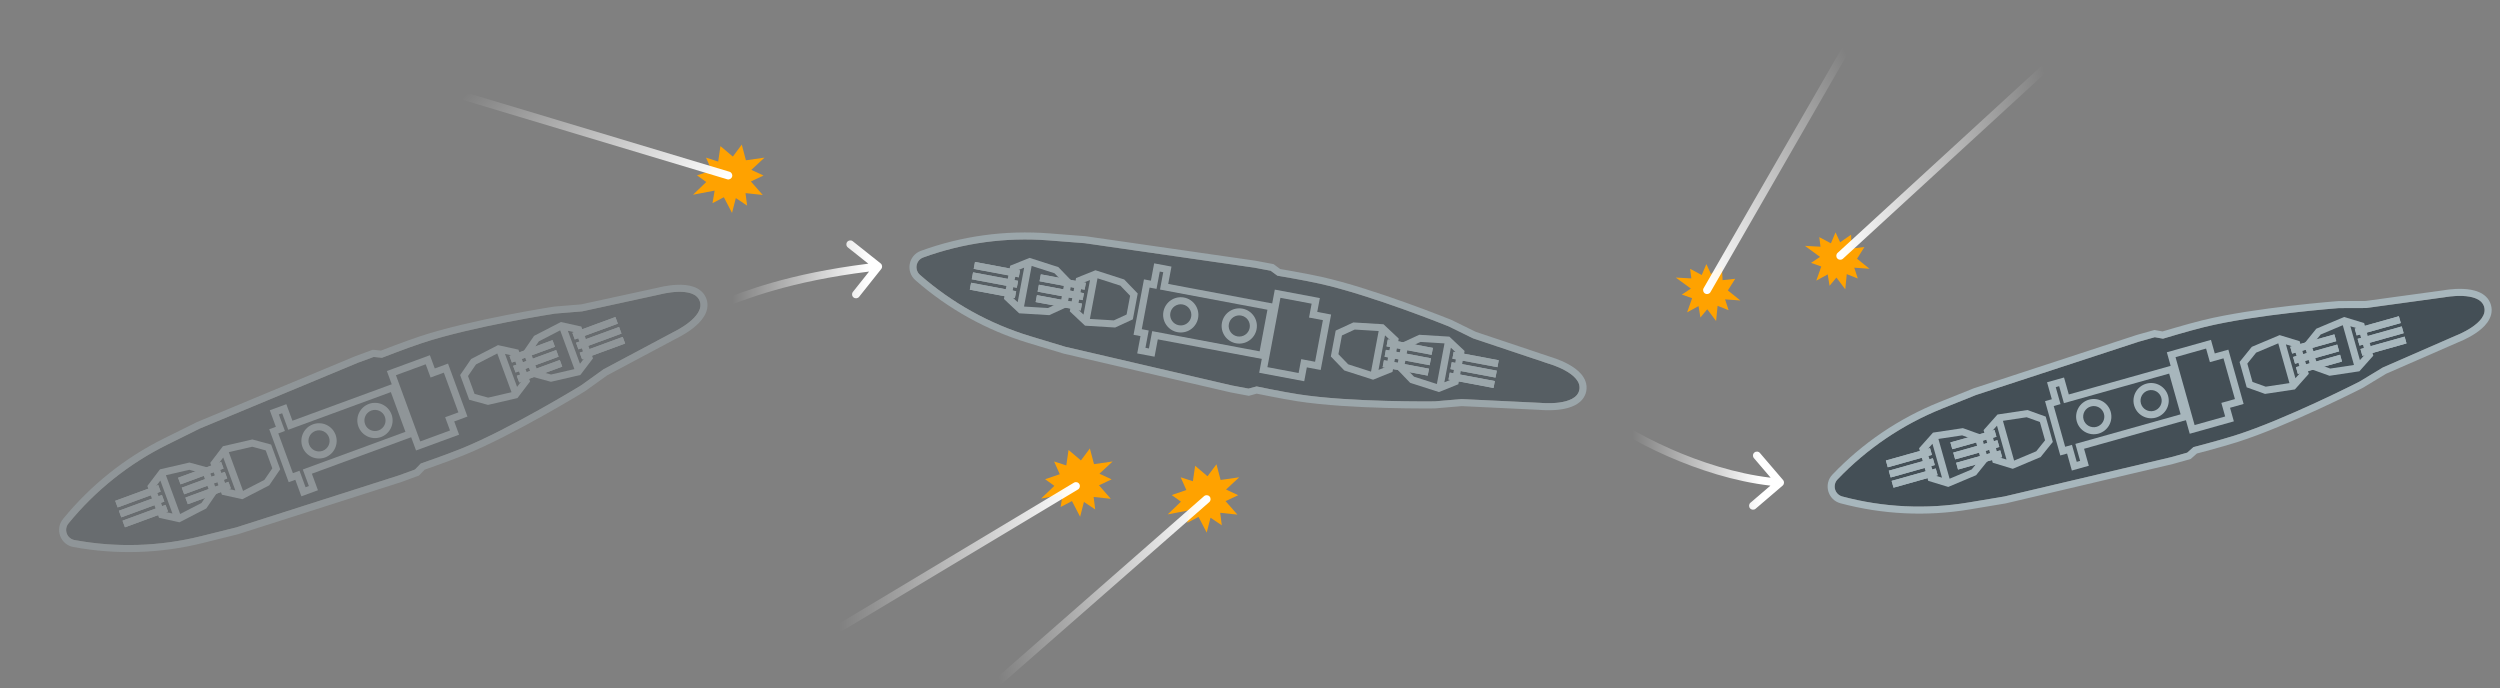 <svg width="316" height="87" viewBox="0 0 316 87" fill="none" xmlns="http://www.w3.org/2000/svg">
<rect x="0" y="0" width="316" height="87" fill="#808080" stroke="none"/>
<g opacity="0.7">
<g opacity="0.8">
<path d="M130.244 42.497C125.092 40.938 120.333 38.294 116.288 34.742C115.546 34.091 115.773 32.882 116.701 32.544C121.759 30.703 127.153 29.967 132.52 30.385L137.116 30.742L158.533 33.832L160.614 34.223L161.46 34.849C161.46 34.849 164.711 35.392 166.772 35.848C173.329 37.298 183.105 41.253 183.105 41.253L186.193 42.768L189.367 43.832L195.714 45.959C195.714 45.959 200.023 47.162 199.628 49.265C199.233 51.367 194.781 50.924 194.781 50.924L188.095 50.602L184.752 50.441L181.324 50.732C181.324 50.732 170.779 50.868 164.143 49.84C162.057 49.517 158.831 48.842 158.831 48.842L157.815 49.118L155.734 48.727L134.657 43.832L130.244 42.497Z" fill="#2A3A45" fill-opacity="0.88"/>
<path fill-rule="evenodd" clip-rule="evenodd" d="M183.105 41.253L186.194 42.768L195.714 45.959C195.714 45.959 200.024 47.162 199.628 49.264C199.233 51.367 194.781 50.924 194.781 50.924L184.752 50.441L181.324 50.732C181.324 50.732 170.779 50.868 164.143 49.84C162.057 49.517 158.831 48.842 158.831 48.842L157.816 49.118L155.735 48.727L134.657 43.832L130.244 42.497C125.092 40.938 120.333 38.294 116.288 34.742C115.546 34.091 115.773 32.882 116.701 32.544C121.76 30.703 127.153 29.967 132.52 30.384L137.117 30.742L158.533 33.832L160.614 34.223L161.461 34.849C161.461 34.849 164.711 35.392 166.772 35.847C173.329 37.298 183.105 41.253 183.105 41.253ZM161.819 34.006C161.907 34.021 162.019 34.04 162.152 34.063C162.49 34.121 162.964 34.203 163.501 34.3C164.574 34.493 165.916 34.745 166.965 34.977C170.301 35.715 174.428 37.083 177.698 38.255C179.338 38.843 180.772 39.385 181.796 39.781C182.308 39.978 182.718 40.14 183.001 40.251C183.142 40.307 183.251 40.351 183.325 40.381L183.41 40.415L183.439 40.426C183.439 40.427 183.439 40.427 183.105 41.253L183.439 40.426L183.469 40.439L186.533 41.941L195.978 45.107C195.988 45.11 196.001 45.114 196.016 45.118C196.052 45.129 196.103 45.144 196.167 45.165C196.295 45.205 196.475 45.264 196.688 45.343C197.111 45.498 197.682 45.731 198.248 46.042C198.804 46.346 199.413 46.756 199.862 47.282C200.322 47.822 200.669 48.556 200.505 49.429C200.341 50.303 199.751 50.861 199.126 51.196C198.517 51.524 197.801 51.684 197.172 51.767C196.532 51.85 195.915 51.861 195.465 51.852C195.238 51.847 195.049 51.837 194.915 51.828C194.848 51.824 194.795 51.82 194.757 51.817C194.741 51.815 194.728 51.814 194.718 51.813L184.768 51.334L181.367 51.623L181.336 51.623L181.324 50.732C181.336 51.623 181.336 51.623 181.336 51.623L181.335 51.623L181.304 51.623L181.212 51.624C181.132 51.625 181.015 51.626 180.863 51.627C180.559 51.629 180.119 51.63 179.57 51.628C178.472 51.625 176.939 51.61 175.198 51.562C171.725 51.468 167.383 51.244 164.007 50.721C162.945 50.556 161.603 50.304 160.534 50.094C159.997 49.989 159.527 49.894 159.19 49.826C159.058 49.799 158.946 49.776 158.859 49.758L157.852 50.032L155.551 49.6L134.427 44.694L129.986 43.35C124.712 41.755 119.841 39.048 115.7 35.412C114.449 34.314 114.832 32.276 116.396 31.706C121.574 29.822 127.096 29.068 132.589 29.496L137.215 29.856L158.68 32.952L160.98 33.385L161.819 34.006Z" fill="#B0C3CB"/>
<path fill-rule="evenodd" clip-rule="evenodd" d="M165.184 46.437L166.936 46.766L168.254 39.756L166.501 39.427L166.83 37.675L161.135 36.605L159.16 47.119L164.855 48.189L165.184 46.437ZM164.143 47.148L164.473 45.396L166.225 45.725L167.213 40.468L165.46 40.139L165.79 38.386L161.847 37.645L160.2 46.407L164.143 47.148Z" fill="#B0C3CB"/>
<path fill-rule="evenodd" clip-rule="evenodd" d="M145.473 35.476L144.597 35.311L143.28 42.32L144.156 42.485L143.744 44.675L145.935 45.087L146.346 42.897L159.927 45.448L161.244 38.439L147.663 35.887L148.075 33.697L145.885 33.285L145.473 35.476ZM146.596 34.326L146.185 36.516L145.308 36.352L144.321 41.609L145.197 41.773L144.785 43.964L145.223 44.046L145.635 41.856L159.216 44.408L160.203 39.151L146.623 36.599L147.034 34.408L146.596 34.326Z" fill="#B0C3CB"/>
<path fill-rule="evenodd" clip-rule="evenodd" d="M150.563 40.045C150.699 39.319 150.221 38.62 149.495 38.484C148.77 38.347 148.071 38.825 147.934 39.551C147.798 40.277 148.276 40.976 149.002 41.112C149.727 41.248 150.426 40.771 150.563 40.045ZM151.439 40.209C151.666 39 150.87 37.835 149.66 37.607C148.45 37.38 147.285 38.176 147.058 39.386C146.831 40.596 147.627 41.761 148.837 41.988C150.047 42.216 151.212 41.419 151.439 40.209Z" fill="#B0C3CB"/>
<path fill-rule="evenodd" clip-rule="evenodd" d="M157.957 41.45C158.094 40.724 157.616 40.025 156.89 39.889C156.164 39.752 155.465 40.23 155.329 40.956C155.192 41.682 155.67 42.381 156.396 42.517C157.122 42.654 157.821 42.176 157.957 41.45ZM158.833 41.615C159.061 40.405 158.264 39.24 157.055 39.013C155.845 38.785 154.68 39.582 154.453 40.791C154.225 42.001 155.022 43.166 156.231 43.394C157.441 43.621 158.606 42.824 158.833 41.615Z" fill="#B0C3CB"/>
<path fill-rule="evenodd" clip-rule="evenodd" d="M137.761 40.312L140.789 40.496L142.402 39.752L142.847 37.385L141.614 36.105L138.726 35.178L137.761 40.312ZM138.464 34.158L142.1 35.325L143.808 37.097L143.193 40.368L140.959 41.4L137.147 41.167L135.22 39.354L136.01 35.148L138.464 34.158ZM136.796 35.792L136.186 39.039L136.957 39.764L137.778 35.396L136.796 35.792Z" fill="#B0C3CB"/>
<path d="M130.905 38.18L131.07 37.304L136.765 38.374L136.6 39.25L130.905 38.18Z" fill="#B0C3CB"/>
<path fill-rule="evenodd" clip-rule="evenodd" d="M130.905 38.18L136.6 39.25L136.765 38.374L131.07 37.304L130.905 38.18Z" fill="#B0C3CB"/>
<path d="M131.399 35.552L131.564 34.676L137.259 35.746L137.094 36.622L131.399 35.552Z" fill="#B0C3CB"/>
<path fill-rule="evenodd" clip-rule="evenodd" d="M131.399 35.552L137.094 36.622L137.259 35.746L131.564 34.676L131.399 35.552Z" fill="#B0C3CB"/>
<path d="M131.152 36.866L131.316 35.99L137.012 37.06L136.847 37.936L131.152 36.866Z" fill="#B0C3CB"/>
<path fill-rule="evenodd" clip-rule="evenodd" d="M131.152 36.866L136.847 37.936L137.012 37.06L131.316 35.99L131.152 36.866Z" fill="#B0C3CB"/>
<path fill-rule="evenodd" clip-rule="evenodd" d="M174.262 41.842L171.234 41.657L169.621 42.402L169.176 44.769L170.409 46.048L173.297 46.975L174.262 41.842ZM173.559 47.996L169.923 46.829L168.215 45.056L168.83 41.785L171.064 40.754L174.876 40.986L176.803 42.8L176.013 47.005L173.559 47.996ZM175.227 46.361L175.837 43.115L175.066 42.389L174.245 46.757L175.227 46.361Z" fill="#B0C3CB"/>
<path d="M181.118 43.974L180.954 44.85L175.258 43.78L175.423 42.904L181.118 43.974Z" fill="#B0C3CB"/>
<path fill-rule="evenodd" clip-rule="evenodd" d="M181.118 43.974L175.423 42.904L175.258 43.78L180.954 44.85L181.118 43.974Z" fill="#B0C3CB"/>
<path d="M180.625 46.602L180.461 47.478L174.766 46.408L174.93 45.531L180.625 46.602Z" fill="#B0C3CB"/>
<path fill-rule="evenodd" clip-rule="evenodd" d="M180.625 46.602L174.93 45.531L174.766 46.408L180.461 47.478L180.625 46.602Z" fill="#B0C3CB"/>
<path d="M180.873 45.287L180.708 46.163L175.013 45.093L175.177 44.217L180.873 45.287Z" fill="#B0C3CB"/>
<path fill-rule="evenodd" clip-rule="evenodd" d="M180.873 45.287L175.177 44.217L175.013 45.093L180.708 46.163L180.873 45.287Z" fill="#B0C3CB"/>
<path fill-rule="evenodd" clip-rule="evenodd" d="M129.438 38.747L132.465 38.932L134.078 38.187L134.523 35.82L133.29 34.541L130.402 33.614L129.438 38.747ZM130.14 32.594L133.776 33.761L135.484 35.533L134.87 38.804L132.635 39.835L128.823 39.603L126.896 37.789L127.686 33.584L130.14 32.594ZM128.473 34.228L127.863 37.475L128.633 38.2L129.454 33.832L128.473 34.228Z" fill="#B0C3CB"/>
<path d="M122.583 36.617L122.747 35.74L128.442 36.811L128.278 37.687L122.583 36.617Z" fill="#B0C3CB"/>
<path fill-rule="evenodd" clip-rule="evenodd" d="M122.583 36.617L128.278 37.687L128.442 36.811L122.747 35.74L122.583 36.617Z" fill="#B0C3CB"/>
<path d="M123.075 33.987L123.24 33.111L128.935 34.181L128.77 35.057L123.075 33.987Z" fill="#B0C3CB"/>
<path fill-rule="evenodd" clip-rule="evenodd" d="M123.075 33.987L128.77 35.057L128.935 34.181L123.24 33.111L123.075 33.987Z" fill="#B0C3CB"/>
<path d="M122.83 35.302L122.995 34.426L128.69 35.496L128.525 36.372L122.83 35.302Z" fill="#B0C3CB"/>
<path fill-rule="evenodd" clip-rule="evenodd" d="M122.83 35.302L128.525 36.372L128.69 35.496L122.995 34.426L122.83 35.302Z" fill="#B0C3CB"/>
<path fill-rule="evenodd" clip-rule="evenodd" d="M182.585 43.405L179.557 43.22L177.944 43.965L177.499 46.331L178.732 47.611L181.62 48.538L182.585 43.405ZM181.882 49.558L178.246 48.391L176.538 46.619L177.153 43.348L179.388 42.316L183.199 42.549L185.126 44.362L184.336 48.568L181.882 49.558ZM183.55 47.924L184.16 44.677L183.389 43.952L182.568 48.32L183.55 47.924Z" fill="#B0C3CB"/>
<path d="M189.441 45.536L189.277 46.412L183.582 45.342L183.746 44.466L189.441 45.536Z" fill="#B0C3CB"/>
<path fill-rule="evenodd" clip-rule="evenodd" d="M189.441 45.536L183.746 44.466L183.582 45.342L189.277 46.412L189.441 45.536Z" fill="#B0C3CB"/>
<path d="M188.949 48.165L188.785 49.041L183.089 47.971L183.254 47.095L188.949 48.165Z" fill="#B0C3CB"/>
<path fill-rule="evenodd" clip-rule="evenodd" d="M188.949 48.165L183.254 47.095L183.089 47.971L188.785 49.041L188.949 48.165Z" fill="#B0C3CB"/>
<path d="M189.196 46.851L189.032 47.727L183.337 46.657L183.501 45.78L189.196 46.851Z" fill="#B0C3CB"/>
<path fill-rule="evenodd" clip-rule="evenodd" d="M189.196 46.851L183.501 45.78L183.337 46.657L189.032 47.727L189.196 46.851Z" fill="#B0C3CB"/>
</g>
</g>
<g opacity="0.4">
<g opacity="0.8">
<path d="M25.384 67.778C20.161 69.078 14.719 69.243 9.426 68.264C8.455 68.084 8.031 66.93 8.655 66.165C12.057 61.993 16.313 58.598 21.136 56.209L25.268 54.162L45.245 45.849L47.233 45.119L48.281 45.223C48.281 45.223 51.35 44.024 53.354 43.361C59.729 41.249 70.151 39.639 70.151 39.639L73.58 39.359L76.85 38.647L83.391 37.224C83.391 37.224 87.709 36.051 88.446 38.059C89.183 40.067 85.132 41.967 85.132 41.967L79.224 45.114L76.271 46.688L73.475 48.693C73.475 48.693 64.488 54.21 58.261 56.725C56.304 57.516 53.188 58.588 53.188 58.588L52.457 59.346L50.469 60.075L29.858 66.665L25.384 67.778Z" fill="#2A3A45" fill-opacity="0.88"/>
<path fill-rule="evenodd" clip-rule="evenodd" d="M70.151 39.639L73.58 39.359L83.391 37.224C83.391 37.224 87.709 36.051 88.446 38.059C89.183 40.067 85.132 41.967 85.132 41.967L76.271 46.688L73.475 48.693C73.475 48.693 64.488 54.21 58.261 56.725C56.304 57.516 53.188 58.588 53.188 58.588L52.457 59.346L50.469 60.075L29.858 66.665L25.385 67.778C20.161 69.077 14.719 69.243 9.426 68.264C8.455 68.084 8.031 66.93 8.655 66.164C12.057 61.993 16.313 58.598 21.137 56.209L25.268 54.162L45.246 45.848L47.233 45.119L48.281 45.223C48.281 45.223 51.351 44.024 53.354 43.36C59.729 41.249 70.151 39.639 70.151 39.639ZM48.157 44.315C48.24 44.283 48.346 44.242 48.472 44.193C48.792 44.07 49.241 43.899 49.752 43.706C50.773 43.323 52.055 42.852 53.074 42.514C56.318 41.44 60.563 40.501 63.972 39.833C65.682 39.498 67.191 39.23 68.273 39.045C68.814 38.953 69.249 38.881 69.549 38.833C69.698 38.808 69.814 38.79 69.894 38.777L69.984 38.763L70.015 38.758C70.015 38.758 70.015 38.758 70.151 39.639L70.015 38.758L70.047 38.753L73.448 38.475L83.182 36.357C83.192 36.355 83.204 36.351 83.22 36.348C83.256 36.338 83.308 36.325 83.374 36.31C83.504 36.279 83.689 36.238 83.912 36.196C84.355 36.113 84.965 36.021 85.61 35.998C86.244 35.975 86.976 36.015 87.632 36.237C88.303 36.465 88.977 36.917 89.283 37.752C89.589 38.586 89.369 39.367 89.004 39.975C88.648 40.569 88.116 41.073 87.618 41.466C87.111 41.866 86.586 42.191 86.195 42.413C85.997 42.526 85.83 42.614 85.711 42.675C85.651 42.705 85.603 42.729 85.569 42.746C85.555 42.753 85.543 42.758 85.534 42.763L76.742 47.447L73.969 49.436L73.942 49.453L73.475 48.693C73.942 49.453 73.942 49.453 73.942 49.453L73.941 49.453L73.915 49.469L73.837 49.517C73.768 49.558 73.668 49.619 73.538 49.698C73.278 49.855 72.9 50.081 72.428 50.361C71.484 50.921 70.159 51.693 68.639 52.544C65.608 54.241 61.764 56.272 58.595 57.552C57.6 57.954 56.317 58.425 55.292 58.792C54.777 58.977 54.324 59.136 54 59.249C53.873 59.294 53.765 59.331 53.681 59.361L52.956 60.112L50.759 60.919L30.102 67.523L25.6 68.643C20.253 69.973 14.682 70.143 9.264 69.141C7.627 68.838 6.912 66.891 7.965 65.601C11.447 61.331 15.803 57.855 20.741 55.41L24.898 53.35L44.921 45.018L47.118 44.211L48.157 44.315Z" fill="#B0C3CB"/>
<path fill-rule="evenodd" clip-rule="evenodd" d="M57.413 53.268L59.087 52.654L56.629 45.959L54.955 46.573L54.34 44.9L48.901 46.897L52.588 56.94L58.028 54.942L57.413 53.268ZM56.883 54.413L56.269 52.739L57.943 52.124L56.099 47.103L54.425 47.718L53.811 46.044L50.045 47.426L53.117 55.795L56.883 54.413Z" fill="#B0C3CB"/>
<path fill-rule="evenodd" clip-rule="evenodd" d="M34.869 53.948L34.032 54.255L36.491 60.95L37.328 60.643L38.096 62.735L40.188 61.967L39.42 59.875L52.391 55.112L49.933 48.417L36.962 53.18L36.193 51.088L34.101 51.856L34.869 53.948ZM35.245 52.385L36.013 54.478L35.176 54.785L37.02 59.806L37.857 59.499L38.625 61.591L39.044 61.437L38.276 59.345L51.247 54.582L49.404 49.561L36.432 54.324L35.664 52.232L35.245 52.385Z" fill="#B0C3CB"/>
<path fill-rule="evenodd" clip-rule="evenodd" d="M41.581 55.267C41.326 54.573 40.558 54.218 39.865 54.472C39.171 54.727 38.816 55.495 39.07 56.188C39.325 56.882 40.093 57.237 40.786 56.983C41.48 56.728 41.835 55.96 41.581 55.267ZM42.418 54.959C41.993 53.804 40.713 53.211 39.557 53.635C38.402 54.06 37.809 55.34 38.233 56.496C38.657 57.651 39.938 58.244 41.094 57.82C42.249 57.395 42.842 56.115 42.418 54.959Z" fill="#B0C3CB"/>
<path fill-rule="evenodd" clip-rule="evenodd" d="M48.652 52.687C48.397 51.993 47.629 51.638 46.935 51.892C46.242 52.147 45.886 52.915 46.141 53.608C46.395 54.302 47.164 54.657 47.857 54.403C48.55 54.148 48.906 53.38 48.652 52.687ZM49.489 52.379C49.064 51.224 47.784 50.631 46.628 51.055C45.473 51.48 44.88 52.76 45.304 53.916C45.728 55.071 47.009 55.664 48.164 55.24C49.32 54.815 49.913 53.535 49.489 52.379Z" fill="#B0C3CB"/>
<path fill-rule="evenodd" clip-rule="evenodd" d="M30.722 62.052L33.417 60.66L34.422 59.194L33.591 56.934L31.877 56.466L28.922 57.149L30.722 62.052ZM28.174 56.406L31.895 55.547L34.27 56.194L35.417 59.319L34.026 61.349L30.633 63.101L28.049 62.531L26.574 58.514L28.174 56.406ZM27.579 58.664L28.718 61.765L29.751 61.994L28.219 57.821L27.579 58.664Z" fill="#B0C3CB"/>
<path d="M23.742 63.732L23.434 62.895L28.874 60.898L29.181 61.735L23.742 63.732Z" fill="#B0C3CB"/>
<path fill-rule="evenodd" clip-rule="evenodd" d="M23.742 63.732L29.181 61.735L28.874 60.898L23.434 62.895L23.742 63.732Z" fill="#B0C3CB"/>
<path d="M22.82 61.222L22.512 60.385L27.952 58.388L28.259 59.224L22.82 61.222Z" fill="#B0C3CB"/>
<path fill-rule="evenodd" clip-rule="evenodd" d="M22.82 61.222L28.259 59.224L27.952 58.388L22.512 60.385L22.82 61.222Z" fill="#B0C3CB"/>
<path d="M23.281 62.477L22.974 61.64L28.413 59.643L28.721 60.48L23.281 62.477Z" fill="#B0C3CB"/>
<path fill-rule="evenodd" clip-rule="evenodd" d="M23.281 62.477L28.721 60.48L28.413 59.643L22.974 61.64L23.281 62.477Z" fill="#B0C3CB"/>
<path fill-rule="evenodd" clip-rule="evenodd" d="M62.856 44.674L60.162 46.066L59.157 47.531L59.987 49.792L61.702 50.26L64.657 49.577L62.856 44.674ZM65.404 50.319L61.684 51.179L59.309 50.531L58.162 47.407L59.553 45.376L62.946 43.624L65.53 44.195L67.005 48.212L65.404 50.319ZM66 48.061L64.861 44.96L63.828 44.732L65.359 48.904L66 48.061Z" fill="#B0C3CB"/>
<path d="M69.837 42.994L70.145 43.831L64.705 45.828L64.398 44.991L69.837 42.994Z" fill="#B0C3CB"/>
<path fill-rule="evenodd" clip-rule="evenodd" d="M69.837 42.994L64.398 44.991L64.705 45.828L70.145 43.831L69.837 42.994Z" fill="#B0C3CB"/>
<path d="M70.76 45.503L71.067 46.34L65.628 48.337L65.32 47.5L70.76 45.503Z" fill="#B0C3CB"/>
<path fill-rule="evenodd" clip-rule="evenodd" d="M70.76 45.503L65.32 47.5L65.628 48.337L71.067 46.34L70.76 45.503Z" fill="#B0C3CB"/>
<path d="M70.299 44.248L70.607 45.084L65.167 47.082L64.86 46.245L70.299 44.248Z" fill="#B0C3CB"/>
<path fill-rule="evenodd" clip-rule="evenodd" d="M70.299 44.248L64.86 46.245L65.167 47.082L70.607 45.084L70.299 44.248Z" fill="#B0C3CB"/>
<path fill-rule="evenodd" clip-rule="evenodd" d="M22.771 64.97L25.466 63.578L26.471 62.113L25.641 59.852L23.926 59.384L20.971 60.067L22.771 64.97ZM20.224 59.325L23.944 58.465L26.319 59.113L27.466 62.237L26.075 64.268L22.682 66.02L20.098 65.449L18.623 61.432L20.224 59.325ZM19.628 61.583L20.767 64.684L21.8 64.912L20.268 60.74L19.628 61.583Z" fill="#B0C3CB"/>
<path d="M15.793 66.65L15.485 65.814L20.925 63.816L21.232 64.653L15.793 66.65Z" fill="#B0C3CB"/>
<path fill-rule="evenodd" clip-rule="evenodd" d="M15.793 66.65L21.232 64.653L20.925 63.816L15.485 65.814L15.793 66.65Z" fill="#B0C3CB"/>
<path d="M14.87 64.14L14.562 63.303L20.002 61.306L20.309 62.143L14.87 64.14Z" fill="#B0C3CB"/>
<path fill-rule="evenodd" clip-rule="evenodd" d="M14.87 64.14L20.309 62.143L20.002 61.306L14.562 63.303L14.87 64.14Z" fill="#B0C3CB"/>
<path d="M15.332 65.394L15.025 64.558L20.465 62.56L20.772 63.397L15.332 65.394Z" fill="#B0C3CB"/>
<path fill-rule="evenodd" clip-rule="evenodd" d="M15.332 65.394L20.772 63.397L20.465 62.56L15.025 64.558L15.332 65.394Z" fill="#B0C3CB"/>
<path fill-rule="evenodd" clip-rule="evenodd" d="M70.807 41.754L68.112 43.146L67.107 44.611L67.937 46.872L69.652 47.34L72.607 46.657L70.807 41.754ZM73.354 47.399L69.634 48.259L67.259 47.611L66.112 44.487L67.503 42.456L70.896 40.704L73.48 41.275L74.955 45.292L73.354 47.399ZM73.95 45.141L72.811 42.04L71.778 41.812L73.31 45.984L73.95 45.141Z" fill="#B0C3CB"/>
<path d="M77.788 40.073L78.095 40.91L72.655 42.907L72.348 42.071L77.788 40.073Z" fill="#B0C3CB"/>
<path fill-rule="evenodd" clip-rule="evenodd" d="M77.788 40.073L72.348 42.071L72.655 42.907L78.095 40.91L77.788 40.073Z" fill="#B0C3CB"/>
<path d="M78.71 42.583L79.018 43.42L73.578 45.417L73.271 44.58L78.71 42.583Z" fill="#B0C3CB"/>
<path fill-rule="evenodd" clip-rule="evenodd" d="M78.71 42.583L73.271 44.58L73.578 45.417L79.018 43.42L78.71 42.583Z" fill="#B0C3CB"/>
<path d="M78.249 41.328L78.557 42.165L73.117 44.162L72.81 43.325L78.249 41.328Z" fill="#B0C3CB"/>
<path fill-rule="evenodd" clip-rule="evenodd" d="M78.249 41.328L72.81 43.325L73.117 44.162L78.557 42.165L78.249 41.328Z" fill="#B0C3CB"/>
</g>
</g>
<g opacity="0.8">
<path d="M248.816 63.513C243.507 64.402 238.069 64.143 232.869 62.755C231.914 62.5 231.582 61.316 232.264 60.602C235.98 56.708 240.487 53.654 245.482 51.648L249.76 49.93L270.325 43.197L272.363 42.624L273.399 42.81C273.399 42.81 276.553 41.854 278.603 41.348C285.122 39.739 295.638 38.946 295.638 38.946L299.078 38.934L302.394 38.479L309.026 37.57C309.026 37.57 313.422 36.736 314.001 38.796C314.579 40.855 310.393 42.433 310.393 42.433L304.258 45.111L301.19 46.45L298.247 48.231C298.247 48.231 288.858 53.032 282.454 55.054C280.441 55.69 277.251 56.516 277.251 56.516L276.463 57.215L274.425 57.788L253.363 62.752L248.816 63.513Z" fill="#2A3A45" fill-opacity="0.88"/>
<path fill-rule="evenodd" clip-rule="evenodd" d="M295.639 38.946L299.079 38.934L309.027 37.569C309.027 37.569 313.422 36.736 314.001 38.795C314.58 40.855 310.393 42.433 310.393 42.433L301.191 46.45L298.248 48.231C298.248 48.231 288.858 53.032 282.454 55.054C280.442 55.69 277.251 56.516 277.251 56.516L276.463 57.215L274.425 57.787L253.364 62.751L248.817 63.513C243.508 64.402 238.07 64.143 232.869 62.755C231.915 62.5 231.582 61.316 232.264 60.601C235.98 56.707 240.488 53.654 245.483 51.648L249.761 49.929L270.325 43.197L272.364 42.624L273.4 42.81C273.4 42.81 276.554 41.853 278.603 41.348C285.123 39.739 295.639 38.946 295.639 38.946ZM273.347 41.895C273.432 41.869 273.541 41.837 273.67 41.798C274 41.7 274.46 41.564 274.985 41.412C276.032 41.109 277.347 40.739 278.389 40.482C281.707 39.663 286.012 39.058 289.463 38.658C291.194 38.457 292.719 38.307 293.812 38.207C294.359 38.157 294.798 38.12 295.101 38.095C295.252 38.082 295.369 38.073 295.449 38.067L295.54 38.059L295.571 38.057C295.571 38.057 295.572 38.057 295.639 38.946L295.571 38.057L295.603 38.055L299.016 38.042L308.886 36.689C308.896 36.687 308.908 36.685 308.924 36.682C308.961 36.676 309.014 36.667 309.08 36.657C309.213 36.636 309.4 36.61 309.626 36.585C310.074 36.536 310.689 36.492 311.334 36.519C311.968 36.546 312.695 36.643 313.331 36.916C313.982 37.195 314.619 37.699 314.859 38.554C315.1 39.41 314.819 40.171 314.408 40.749C314.007 41.313 313.437 41.775 312.91 42.127C312.373 42.486 311.825 42.769 311.417 42.961C311.212 43.057 311.038 43.133 310.914 43.184C310.853 43.21 310.803 43.23 310.768 43.244C310.753 43.249 310.741 43.254 310.731 43.258L301.602 47.243L298.682 49.01L298.653 49.025L298.248 48.231C298.653 49.025 298.654 49.025 298.653 49.025L298.653 49.025L298.625 49.039L298.544 49.081C298.472 49.117 298.367 49.17 298.232 49.238C297.96 49.374 297.566 49.571 297.074 49.813C296.088 50.297 294.708 50.963 293.126 51.694C289.972 53.149 285.981 54.875 282.723 55.904C281.699 56.227 280.384 56.597 279.333 56.883C278.805 57.027 278.341 57.151 278.009 57.239C277.879 57.273 277.769 57.302 277.683 57.325L276.902 58.017L274.648 58.651L253.54 63.626L248.964 64.392C243.529 65.302 237.963 65.037 232.639 63.616C231.03 63.186 230.469 61.191 231.619 59.986C235.423 56 240.037 52.874 245.15 50.821L249.456 49.091L270.066 42.343L272.32 41.71L273.347 41.895Z" fill="#B0C3CB"/>
<path fill-rule="evenodd" clip-rule="evenodd" d="M281.878 51.542L283.594 51.06L281.665 44.194L279.948 44.676L279.466 42.959L273.887 44.527L276.781 54.826L282.36 53.259L281.878 51.542ZM281.261 52.642L280.778 50.925L282.495 50.443L281.048 45.293L279.331 45.775L278.849 44.059L274.987 45.144L277.398 53.727L281.261 52.642Z" fill="#B0C3CB"/>
<path fill-rule="evenodd" clip-rule="evenodd" d="M259.35 50.463L258.492 50.705L260.421 57.571L261.279 57.33L261.882 59.475L264.028 58.872L263.425 56.727L276.728 52.988L274.799 46.122L261.496 49.86L260.893 47.715L258.747 48.318L259.35 50.463ZM259.846 48.935L260.449 51.08L259.591 51.322L261.038 56.471L261.896 56.23L262.499 58.376L262.928 58.255L262.326 56.109L275.629 52.371L274.182 47.222L260.878 50.96L260.276 48.814L259.846 48.935Z" fill="#B0C3CB"/>
<path fill-rule="evenodd" clip-rule="evenodd" d="M265.938 52.301C265.738 51.59 265 51.175 264.289 51.375C263.578 51.575 263.163 52.313 263.363 53.024C263.563 53.735 264.301 54.15 265.012 53.95C265.723 53.75 266.138 53.012 265.938 52.301ZM266.796 52.06C266.463 50.875 265.233 50.184 264.048 50.517C262.863 50.85 262.172 52.08 262.505 53.266C262.838 54.45 264.069 55.141 265.254 54.808C266.439 54.475 267.129 53.245 266.796 52.06Z" fill="#B0C3CB"/>
<path fill-rule="evenodd" clip-rule="evenodd" d="M273.189 50.279C272.989 49.568 272.25 49.154 271.539 49.354C270.828 49.553 270.414 50.292 270.614 51.003C270.814 51.714 271.552 52.128 272.263 51.928C272.974 51.729 273.388 50.99 273.189 50.279ZM274.047 50.038C273.714 48.853 272.483 48.162 271.298 48.495C270.113 48.828 269.422 50.059 269.755 51.244C270.088 52.429 271.319 53.12 272.504 52.787C273.689 52.454 274.38 51.223 274.047 50.038Z" fill="#B0C3CB"/>
<path fill-rule="evenodd" clip-rule="evenodd" d="M254.584 58.22L257.379 57.042L258.495 55.659L257.843 53.341L256.171 52.741L253.171 53.191L254.584 58.22ZM252.484 52.393L256.26 51.826L258.577 52.657L259.477 55.861L257.932 57.777L254.413 59.259L251.882 58.489L250.724 54.369L252.484 52.393ZM251.714 54.598L252.608 57.778L253.621 58.086L252.418 53.807L251.714 54.598Z" fill="#B0C3CB"/>
<path d="M247.494 59.351L247.253 58.493L252.832 56.925L253.073 57.783L247.494 59.351Z" fill="#B0C3CB"/>
<path fill-rule="evenodd" clip-rule="evenodd" d="M247.494 59.351L253.073 57.783L252.832 56.925L247.253 58.493L247.494 59.351Z" fill="#B0C3CB"/>
<path d="M246.771 56.777L246.529 55.919L252.108 54.351L252.349 55.209L246.771 56.777Z" fill="#B0C3CB"/>
<path fill-rule="evenodd" clip-rule="evenodd" d="M246.771 56.777L252.349 55.209L252.108 54.351L246.529 55.919L246.771 56.777Z" fill="#B0C3CB"/>
<path d="M247.132 58.064L246.891 57.206L252.47 55.638L252.711 56.496L247.132 58.064Z" fill="#B0C3CB"/>
<path fill-rule="evenodd" clip-rule="evenodd" d="M247.132 58.064L252.711 56.496L252.47 55.638L246.891 57.206L247.132 58.064Z" fill="#B0C3CB"/>
<path fill-rule="evenodd" clip-rule="evenodd" d="M287.974 43.397L285.179 44.574L284.063 45.958L284.715 48.276L286.387 48.876L289.387 48.425L287.974 43.397ZM290.074 49.224L286.298 49.791L283.981 48.96L283.081 45.756L284.626 43.84L288.145 42.357L290.676 43.128L291.834 47.247L290.074 49.224ZM290.844 47.019L289.95 43.839L288.937 43.53L290.14 47.809L290.844 47.019Z" fill="#B0C3CB"/>
<path d="M295.064 42.266L295.306 43.124L289.727 44.691L289.486 43.833L295.064 42.266Z" fill="#B0C3CB"/>
<path fill-rule="evenodd" clip-rule="evenodd" d="M295.064 42.266L289.486 43.833L289.727 44.691L295.306 43.124L295.064 42.266Z" fill="#B0C3CB"/>
<path d="M295.789 44.839L296.03 45.698L290.451 47.265L290.21 46.407L295.789 44.839Z" fill="#B0C3CB"/>
<path fill-rule="evenodd" clip-rule="evenodd" d="M295.789 44.839L290.21 46.407L290.451 47.265L296.03 45.698L295.789 44.839Z" fill="#B0C3CB"/>
<path d="M295.427 43.552L295.668 44.41L290.09 45.978L289.849 45.119L295.427 43.552Z" fill="#B0C3CB"/>
<path fill-rule="evenodd" clip-rule="evenodd" d="M295.427 43.552L289.849 45.119L290.09 45.978L295.668 44.41L295.427 43.552Z" fill="#B0C3CB"/>
<path fill-rule="evenodd" clip-rule="evenodd" d="M246.43 60.51L249.225 59.332L250.34 57.949L249.689 55.631L248.016 55.031L245.017 55.481L246.43 60.51ZM244.33 54.683L248.106 54.116L250.423 54.947L251.323 58.151L249.778 60.067L246.259 61.549L243.727 60.779L242.57 56.659L244.33 54.683ZM243.56 56.888L244.454 60.068L245.466 60.376L244.264 56.097L243.56 56.888Z" fill="#B0C3CB"/>
<path d="M239.341 61.642L239.1 60.783L244.679 59.216L244.92 60.074L239.341 61.642Z" fill="#B0C3CB"/>
<path fill-rule="evenodd" clip-rule="evenodd" d="M239.341 61.642L244.92 60.074L244.679 59.216L239.1 60.783L239.341 61.642Z" fill="#B0C3CB"/>
<path d="M238.616 59.066L238.375 58.208L243.954 56.641L244.195 57.499L238.616 59.066Z" fill="#B0C3CB"/>
<path fill-rule="evenodd" clip-rule="evenodd" d="M238.616 59.066L244.195 57.499L243.954 56.641L238.375 58.208L238.616 59.066Z" fill="#B0C3CB"/>
<path d="M238.98 60.353L238.739 59.495L244.318 57.928L244.559 58.786L238.98 60.353Z" fill="#B0C3CB"/>
<path fill-rule="evenodd" clip-rule="evenodd" d="M238.98 60.353L244.559 58.786L244.318 57.928L238.739 59.495L238.98 60.353Z" fill="#B0C3CB"/>
<path fill-rule="evenodd" clip-rule="evenodd" d="M296.127 41.105L293.332 42.283L292.217 43.666L292.868 45.985L294.541 46.584L297.54 46.134L296.127 41.105ZM298.228 46.932L294.451 47.499L292.134 46.669L291.234 43.464L292.779 41.548L296.298 40.066L298.83 40.836L299.987 44.956L298.228 46.932ZM298.997 44.727L298.103 41.547L297.091 41.239L298.293 45.518L298.997 44.727Z" fill="#B0C3CB"/>
<path d="M303.218 39.973L303.459 40.831L297.88 42.399L297.639 41.541L303.218 39.973Z" fill="#B0C3CB"/>
<path fill-rule="evenodd" clip-rule="evenodd" d="M303.218 39.973L297.639 41.541L297.88 42.399L303.459 40.831L303.218 39.973Z" fill="#B0C3CB"/>
<path d="M303.942 42.547L304.184 43.406L298.605 44.973L298.364 44.115L303.942 42.547Z" fill="#B0C3CB"/>
<path fill-rule="evenodd" clip-rule="evenodd" d="M303.942 42.547L298.364 44.115L298.605 44.973L304.184 43.406L303.942 42.547Z" fill="#B0C3CB"/>
<path d="M303.581 41.26L303.822 42.118L298.243 43.686L298.002 42.828L303.581 41.26Z" fill="#B0C3CB"/>
<path fill-rule="evenodd" clip-rule="evenodd" d="M303.581 41.26L298.002 42.828L298.243 43.686L303.822 42.118L303.581 41.26Z" fill="#B0C3CB"/>
</g>
<path fill-rule="evenodd" clip-rule="evenodd" d="M138.283 58.666L140.639 58.329L138.97 59.875L140.507 60.59L138.912 61.343L140.409 63.049L138.234 62.815L138.435 64.398L137.009 63.44L136.528 65.319L135.496 63.337L134.061 64.085L134.328 62.498L131.594 63.02L133.271 61.413L132.104 60.574L133.954 59.941L133.238 58.329L134.78 58.831L135.064 56.874L136.63 58.198L137.761 56.685L138.283 58.666Z" fill="#FFA200"/>
<path fill-rule="evenodd" clip-rule="evenodd" d="M94.283 20.26L96.639 19.923L94.97 21.469L96.507 22.184L94.912 22.937L96.409 24.643L94.234 24.409L94.435 25.991L93.009 25.034L92.528 26.912L91.496 24.931L90.061 25.679L90.328 24.092L87.594 24.614L89.271 23.006L88.104 22.168L89.954 21.535L89.238 19.923L90.78 20.424L91.064 18.467L92.63 19.791L93.761 18.278L94.283 20.26Z" fill="#FFA200"/>
<path fill-rule="evenodd" clip-rule="evenodd" d="M154.283 60.666L156.639 60.329L154.97 61.875L156.507 62.59L154.912 63.343L156.409 65.049L154.234 64.815L154.435 66.398L153.009 65.44L152.528 67.319L151.496 65.337L150.061 66.085L150.328 64.498L147.594 65.02L149.271 63.413L148.104 62.574L149.954 61.941L149.238 60.329L150.78 60.831L151.064 58.874L152.63 60.198L153.761 58.685L154.283 60.666Z" fill="#FFA200"/>
<path fill-rule="evenodd" clip-rule="evenodd" d="M234.73 32.705L236.307 33.973L234.377 33.833L234.826 35.204L233.432 34.649L233.241 36.57L232.124 35.082L231.257 36.126L231.024 34.684L229.578 35.475L230.21 33.684L228.912 33.227L230.053 32.471L228.141 31.076L230.114 31.185L229.957 29.973L231.425 30.755L232.011 29.375L232.594 30.624L233.975 29.664L234.062 31.406L235.658 31.23L234.73 32.705Z" fill="#FFA200"/>
<path fill-rule="evenodd" clip-rule="evenodd" d="M218.403 36.711L219.98 37.98L218.05 37.84L218.498 39.211L217.105 38.656L216.914 40.576L215.797 39.089L214.93 40.133L214.697 38.691L213.25 39.482L213.883 37.691L212.585 37.233L213.726 36.478L211.814 35.083L213.787 35.192L213.63 33.979L215.098 34.761L215.684 33.381L216.267 34.63L217.648 33.671L217.735 35.412L219.331 35.237L218.403 36.711Z" fill="#FFA200"/>
<path fill-rule="evenodd" clip-rule="evenodd" d="M136.429 61.183C136.571 61.42 136.494 61.727 136.257 61.869L106.257 79.869L105.743 79.011L135.743 61.011C135.979 60.869 136.287 60.946 136.429 61.183Z" fill="url(#paint0_linear_713_350)"/>
<path fill-rule="evenodd" clip-rule="evenodd" d="M92.539 22.328C92.46 22.593 92.181 22.743 91.917 22.663L58.411 12.596L58.699 11.638L92.204 21.706C92.469 21.785 92.619 22.064 92.539 22.328Z" fill="url(#paint1_linear_713_350)"/>
<path fill-rule="evenodd" clip-rule="evenodd" d="M152.896 62.761C153.078 62.969 153.058 63.285 152.85 63.467L126.535 86.522L125.876 85.769L152.191 62.715C152.399 62.533 152.714 62.553 152.896 62.761Z" fill="url(#paint2_linear_713_350)"/>
<path fill-rule="evenodd" clip-rule="evenodd" d="M232.241 32.673C232.054 32.469 232.068 32.153 232.272 31.966L258.053 8.316L258.729 9.053L232.948 32.703C232.744 32.89 232.428 32.876 232.241 32.673Z" fill="url(#paint3_linear_713_350)"/>
<path fill-rule="evenodd" clip-rule="evenodd" d="M215.523 37.103C215.283 36.965 215.201 36.66 215.339 36.42L232.794 6.1C232.932 5.861 233.238 5.778 233.477 5.916C233.716 6.054 233.798 6.36 233.661 6.599L216.205 36.919C216.068 37.158 215.762 37.241 215.523 37.103Z" fill="url(#paint4_linear_713_350)"/>
<path fill-rule="evenodd" clip-rule="evenodd" d="M111.311 33.293C111.528 33.465 111.564 33.779 111.392 33.996L108.591 37.518C108.419 37.734 108.105 37.77 107.888 37.598C107.672 37.426 107.636 37.112 107.808 36.895L109.852 34.325C99.852 35.58 94.453 37.708 90.563 39.241C89.702 39.58 88.915 39.89 88.168 40.156L87.833 39.213C88.563 38.954 89.339 38.648 90.192 38.312C94.09 36.775 99.603 34.602 109.752 33.33L107.167 31.275C106.951 31.103 106.915 30.789 107.087 30.573C107.259 30.357 107.573 30.321 107.789 30.492L111.311 33.293Z" fill="url(#paint5_linear_713_350)"/>
<path fill-rule="evenodd" clip-rule="evenodd" d="M210.811 57.68C206.647 55.849 203.29 53.765 201.675 52.38L202.326 51.621C203.84 52.92 207.102 54.957 211.214 56.765C214.972 58.417 219.403 59.862 223.813 60.382L221.694 57.907C221.515 57.697 221.539 57.381 221.749 57.202C221.959 57.022 222.274 57.047 222.454 57.256L225.38 60.675C225.56 60.885 225.535 61.2 225.325 61.38L221.907 64.306C221.697 64.486 221.381 64.461 221.202 64.251C221.022 64.042 221.047 63.726 221.257 63.546L223.782 61.385C219.214 60.859 214.651 59.368 210.811 57.68Z" fill="url(#paint6_linear_713_350)"/>
<defs>
<linearGradient id="paint0_linear_713_350" x1="136" y1="70.44" x2="106" y2="70.44" gradientUnits="userSpaceOnUse">
<stop stop-color="white"/>
<stop offset="1" stop-color="white" stop-opacity="0"/>
</linearGradient>
<linearGradient id="paint1_linear_713_350" x1="85.405" y1="28.243" x2="65.21" y2="6.059" gradientUnits="userSpaceOnUse">
<stop stop-color="white"/>
<stop offset="1" stop-color="white" stop-opacity="0"/>
</linearGradient>
<linearGradient id="paint2_linear_713_350" x1="154.123" y1="71.947" x2="124.603" y2="77.289" gradientUnits="userSpaceOnUse">
<stop stop-color="white"/>
<stop offset="1" stop-color="white" stop-opacity="0"/>
</linearGradient>
<linearGradient id="paint3_linear_713_350" x1="230.805" y1="23.517" x2="260.196" y2="17.502" gradientUnits="userSpaceOnUse">
<stop stop-color="white"/>
<stop offset="1" stop-color="white" stop-opacity="0"/>
</linearGradient>
<linearGradient id="paint4_linear_713_350" x1="211.394" y1="28.806" x2="237.605" y2="14.213" gradientUnits="userSpaceOnUse">
<stop stop-color="white"/>
<stop offset="1" stop-color="white" stop-opacity="0"/>
</linearGradient>
<linearGradient id="paint5_linear_713_350" x1="109.898" y1="37.434" x2="92.551" y2="37.434" gradientUnits="userSpaceOnUse">
<stop stop-color="white"/>
<stop offset="1" stop-color="white" stop-opacity="0"/>
</linearGradient>
<linearGradient id="paint6_linear_713_350" x1="222.558" y1="57.625" x2="206.273" y2="57.625" gradientUnits="userSpaceOnUse">
<stop stop-color="white"/>
<stop offset="1" stop-color="white" stop-opacity="0"/>
</linearGradient>
</defs>
</svg>
